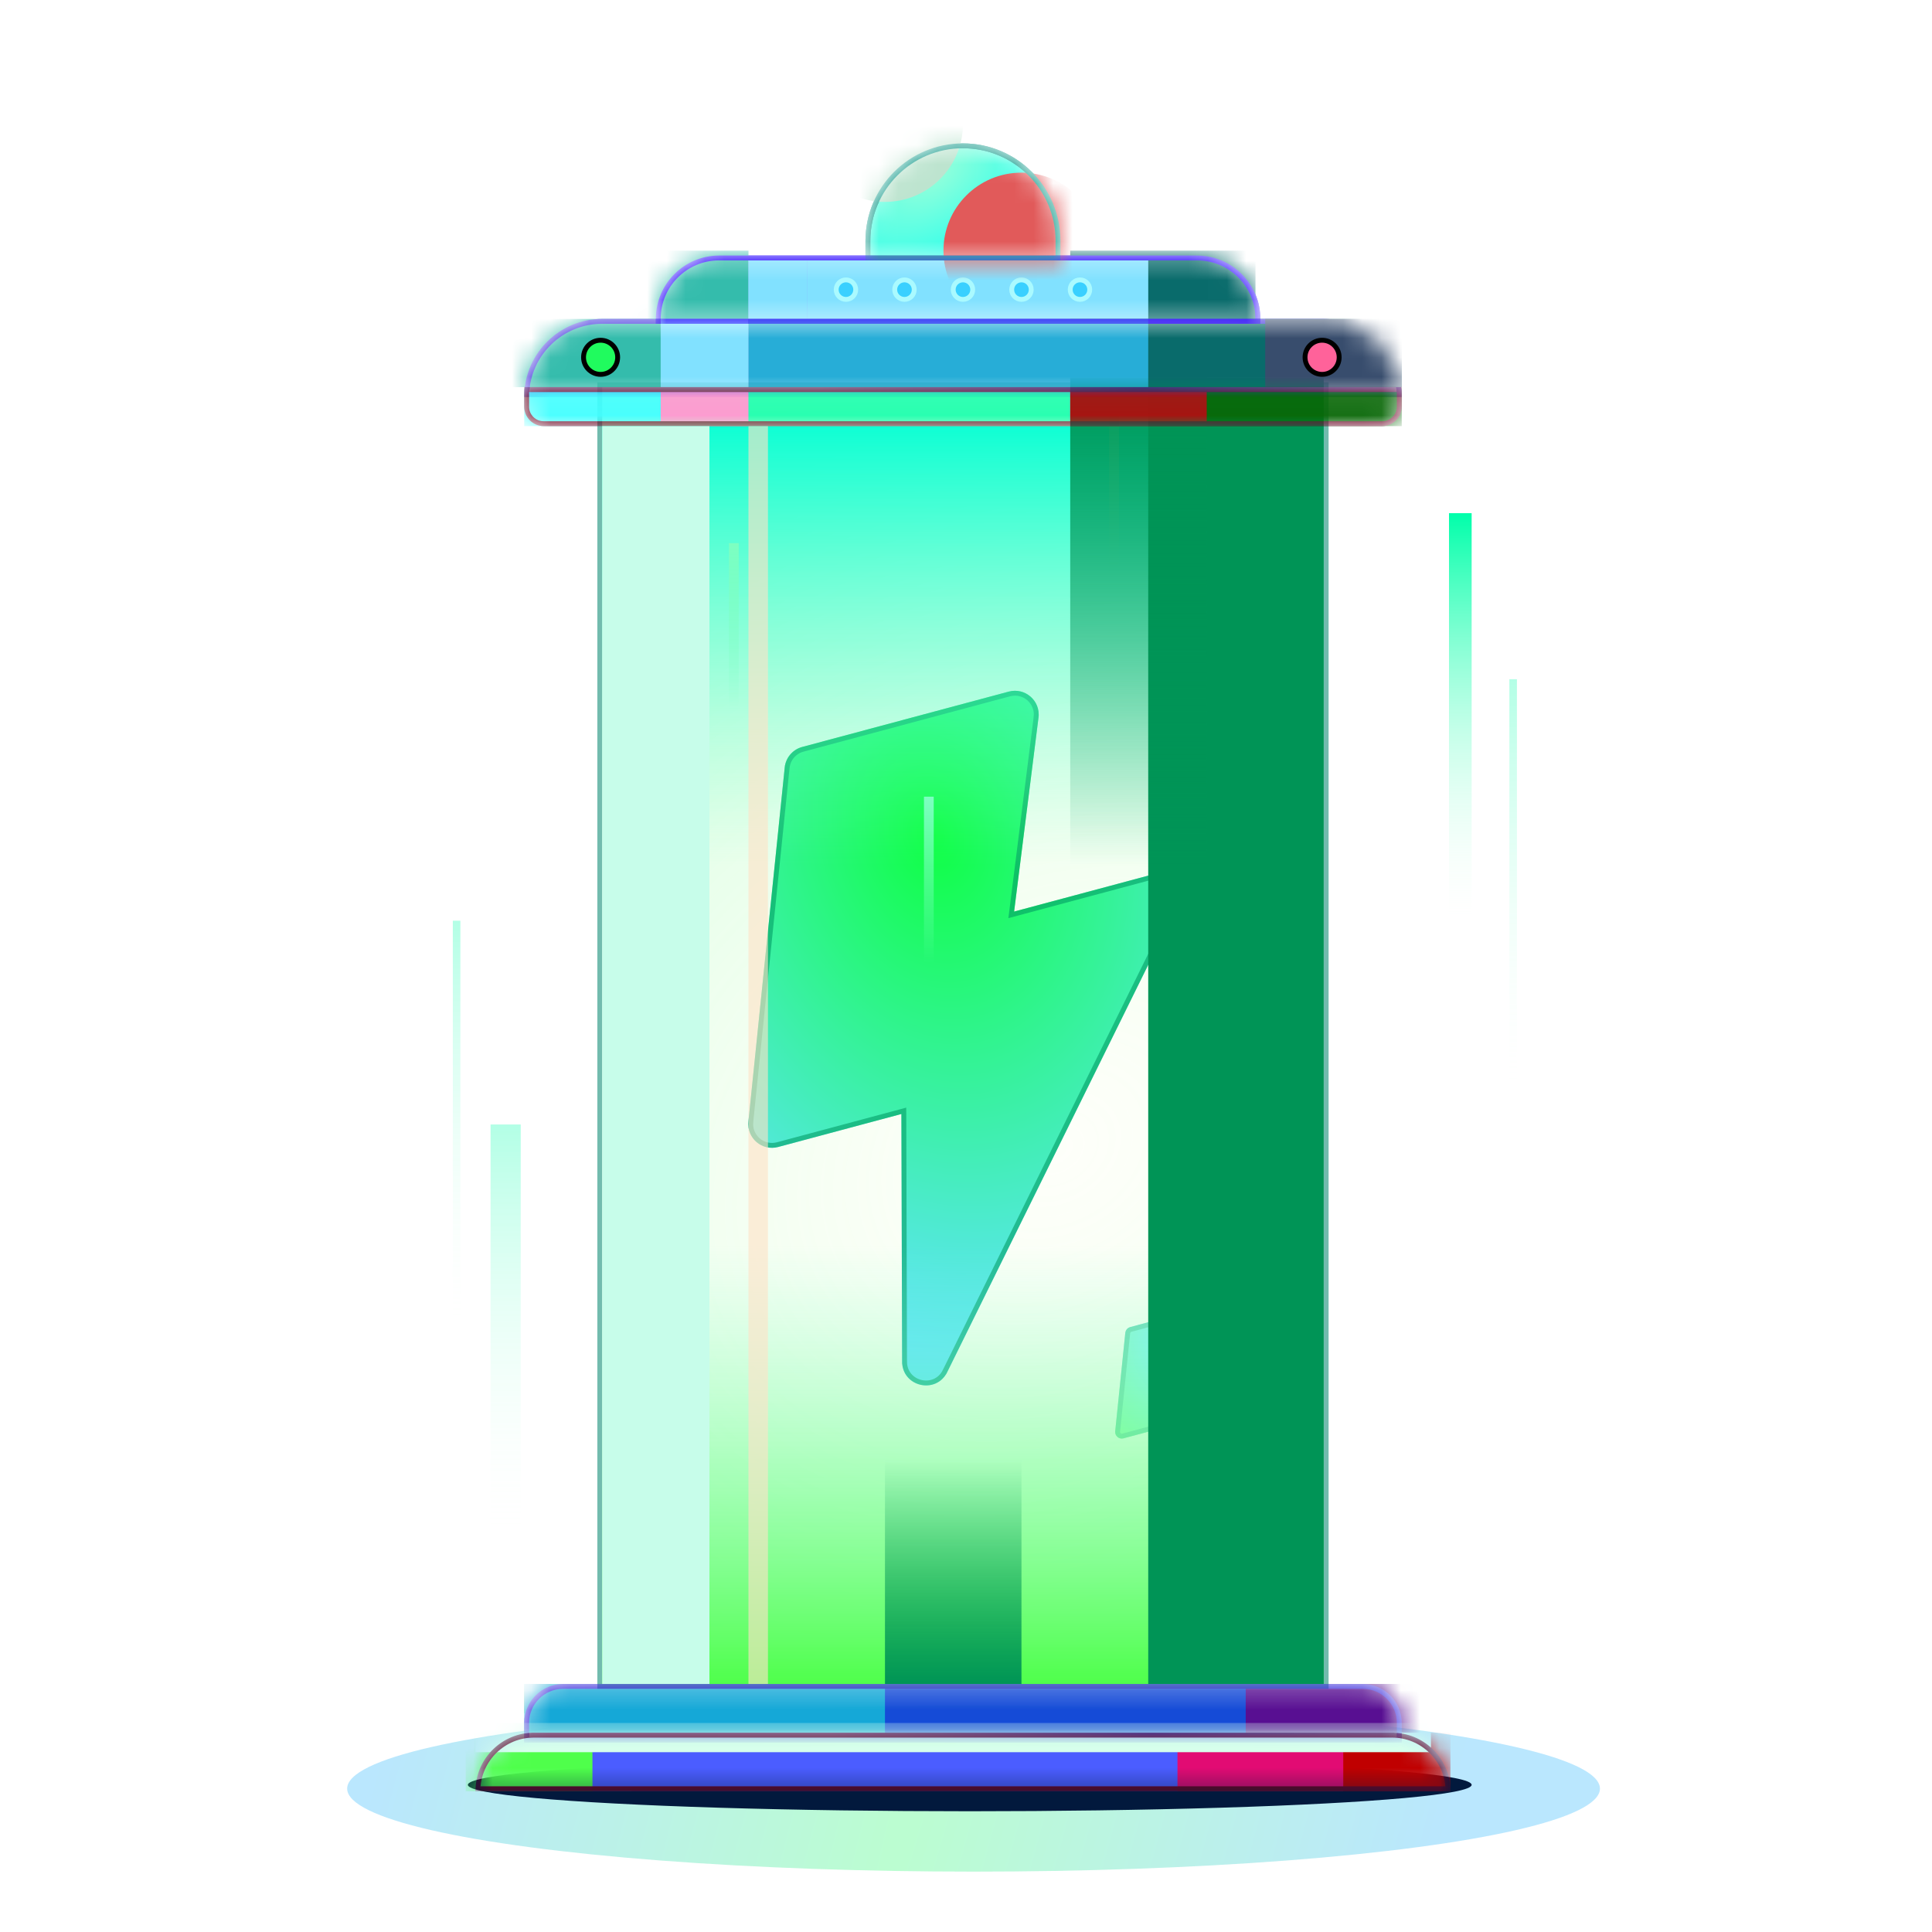 <svg width="100" height="100" viewBox="0 0 100 100" fill="none" xmlns="http://www.w3.org/2000/svg">
<rect width="100" height="100" fill="white"/>
<ellipse opacity="0.3" cx="50.391" cy="92.578" rx="32.422" ry="4.297" fill="url(#paint0_radial_646_11978)"/>
<g style="mix-blend-mode:overlay">
<ellipse cx="50.195" cy="92.383" rx="25.977" ry="1.367" fill="#02193D"/>
</g>
<rect x="31.044" y="19.913" width="37.598" height="67.374" fill="white"/>
<rect x="31.044" y="19.913" width="37.598" height="67.374" fill="url(#paint1_radial_646_11978)"/>
<rect x="31.044" y="19.913" width="37.598" height="67.374" stroke="#72BBAE" stroke-width="0.252"/>
<path d="M46.656 57.66L40.279 59.368C39.446 59.591 38.649 58.912 38.737 58.055L40.617 39.725C40.642 39.477 40.742 39.242 40.904 39.053C41.065 38.863 41.281 38.727 41.522 38.662L52.214 35.797C53.058 35.571 53.862 36.272 53.753 37.139L52.49 47.183L59.436 45.322C60.457 45.048 61.325 46.106 60.857 47.054L49.027 71.021C48.452 72.186 46.698 71.78 46.694 70.481L46.656 57.66Z" fill="url(#paint2_radial_646_11978)"/>
<path d="M46.782 57.659L46.781 57.495L46.623 57.538L40.246 59.246C39.499 59.447 38.783 58.837 38.862 58.068L38.737 58.055L38.862 58.068L40.742 39.738L40.617 39.725L40.742 39.738C40.765 39.515 40.855 39.305 41 39.135C41.145 38.964 41.338 38.842 41.554 38.784C41.554 38.784 41.554 38.784 41.554 38.784L52.247 35.919C53.004 35.716 53.726 36.345 53.628 37.123L53.753 37.139L53.628 37.123L52.365 47.167L52.341 47.353L52.523 47.305L59.468 45.444C60.385 45.198 61.164 46.148 60.743 46.999L60.857 47.054L60.743 46.999L48.914 70.965L49.027 71.021L48.914 70.965C48.398 72.011 46.824 71.646 46.82 70.481L46.694 70.481L46.82 70.481L46.782 57.659Z" stroke="#009962" stroke-opacity="0.58" stroke-width="0.252"/>
<path d="M59.925 73.973L58.152 74.448C57.92 74.51 57.698 74.322 57.723 74.083L58.246 68.985C58.253 68.916 58.281 68.85 58.326 68.798C58.371 68.745 58.431 68.707 58.498 68.689L61.472 67.892C61.706 67.829 61.93 68.024 61.9 68.265L61.548 71.059L63.48 70.541C63.764 70.465 64.006 70.76 63.876 71.023L60.585 77.69C60.425 78.014 59.937 77.901 59.936 77.539L59.925 73.973Z" fill="url(#paint3_radial_646_11978)"/>
<path d="M60.052 73.973L60.051 73.809L59.893 73.851L58.119 74.327C57.973 74.366 57.833 74.246 57.848 74.096L57.848 74.096L58.371 68.998L58.371 68.998C58.376 68.954 58.393 68.913 58.422 68.88C58.45 68.846 58.488 68.822 58.53 68.811C58.53 68.811 58.53 68.811 58.53 68.811L61.504 68.014C61.652 67.974 61.794 68.097 61.774 68.25L61.774 68.25L61.423 71.043L61.4 71.23L61.581 71.181L63.513 70.663C63.692 70.615 63.845 70.801 63.762 70.968L63.762 70.968L60.472 77.634L60.472 77.634C60.371 77.838 60.063 77.767 60.062 77.539L59.936 77.539L60.062 77.539L60.052 73.973Z" stroke="#63CAA5" stroke-opacity="0.58" stroke-width="0.252"/>
<g style="mix-blend-mode:multiply">
<rect x="31.17" y="64.45" width="37.346" height="22.71" fill="url(#paint4_linear_646_11978)"/>
</g>
<g style="mix-blend-mode:multiply">
<rect width="37.346" height="22.71" transform="matrix(1 0 0 -1 31.17 44.768)" fill="url(#paint5_linear_646_11978)"/>
</g>
<rect x="37.731" y="28.113" width="0.505" height="8.579" fill="url(#paint6_linear_646_11978)"/>
<rect opacity="0.3" x="65.488" y="43.254" width="0.505" height="8.579" fill="url(#paint7_linear_646_11978)"/>
<rect x="57.413" y="21.048" width="0.505" height="8.579" fill="url(#paint8_linear_646_11978)"/>
<rect x="47.824" y="41.235" width="0.505" height="8.579" fill="url(#paint9_linear_646_11978)"/>
<g style="mix-blend-mode:overlay">
<rect x="59.432" y="19.534" width="9.084" height="67.627" fill="#009456"/>
</g>
<g style="mix-blend-mode:overlay">
<rect x="55.395" y="19.534" width="7.065" height="25.234" fill="url(#paint10_linear_646_11978)"/>
</g>
<g style="mix-blend-mode:overlay">
<rect x="45.806" y="75.553" width="7.065" height="11.608" fill="url(#paint11_linear_646_11978)"/>
</g>
<mask id="mask0_646_11978" style="mask-type:alpha" maskUnits="userSpaceOnUse" x="27" y="16" width="46" height="5">
<path d="M27.261 20.418C27.328 18.316 29.052 16.633 31.17 16.633L68.516 16.633C70.634 16.633 72.359 18.316 72.425 20.418L27.261 20.418Z" fill="url(#paint12_radial_646_11978)" stroke="#3D2FDB" stroke-width="0.252"/>
</mask>
<g mask="url(#mask0_646_11978)">
<path d="M27.261 20.418C27.328 18.316 29.052 16.633 31.17 16.633L68.516 16.633C70.634 16.633 72.359 18.316 72.425 20.418L27.261 20.418Z" fill="url(#paint13_radial_646_11978)" stroke="#3D2FDB" stroke-width="0.252"/>
<g style="mix-blend-mode:overlay">
<rect x="55.395" y="16.507" width="17.159" height="3.533" fill="#096B6B"/>
</g>
<g style="mix-blend-mode:overlay">
<rect x="17.039" y="16.507" width="17.159" height="3.533" fill="#34BCAC"/>
</g>
<path d="M27.261 20.418C27.328 18.316 29.052 16.633 31.17 16.633L68.516 16.633C70.634 16.633 72.359 18.316 72.425 20.418L27.261 20.418Z" stroke="#3D2FDB" stroke-width="0.252"/>
<g style="mix-blend-mode:overlay">
<rect x="34.198" y="16.507" width="4.542" height="3.533" fill="#81E1FF"/>
</g>
<g style="mix-blend-mode:overlay">
<rect x="38.74" y="16.507" width="20.692" height="3.533" fill="#27ADD7"/>
</g>
<g style="mix-blend-mode:overlay">
<rect x="65.488" y="16.507" width="7.065" height="3.533" fill="#384D6D"/>
</g>
</g>
<mask id="mask1_646_11978" style="mask-type:alpha" maskUnits="userSpaceOnUse" x="27" y="20" width="46" height="3">
<path d="M27.259 21.047C27.259 21.535 27.654 21.93 28.142 21.93L71.544 21.93C72.032 21.93 72.427 21.535 72.427 21.047V20.164L27.259 20.164V21.047Z" fill="url(#paint14_radial_646_11978)" stroke="#6A0624" stroke-width="0.252"/>
</mask>
<g mask="url(#mask1_646_11978)">
<path d="M27.259 21.047C27.259 21.535 27.654 21.93 28.142 21.93L71.544 21.93C72.032 21.93 72.427 21.535 72.427 21.047V20.164L27.259 20.164V21.047Z" fill="url(#paint15_radial_646_11978)" stroke="#6A0624" stroke-width="0.252"/>
<g style="mix-blend-mode:overlay">
<rect x="27.133" y="20.038" width="7.065" height="2.019" fill="#41FFFF"/>
</g>
<g style="mix-blend-mode:overlay">
<rect x="34.198" y="20.038" width="4.542" height="2.019" fill="#FF96CF"/>
</g>
<g style="mix-blend-mode:overlay">
<rect x="38.74" y="20.038" width="16.654" height="2.019" fill="#1FFFAE"/>
</g>
<g style="mix-blend-mode:overlay">
<rect x="55.395" y="20.038" width="10.094" height="2.019" fill="#AF0D0D"/>
</g>
<g style="mix-blend-mode:overlay">
<rect x="62.46" y="20.038" width="10.094" height="2.019" fill="#086706"/>
</g>
<path d="M27.259 21.047C27.259 21.535 27.654 21.93 28.142 21.93L71.544 21.93C72.032 21.93 72.427 21.535 72.427 21.047V20.164L27.259 20.164V21.047Z" stroke="#6A0624" stroke-width="0.252"/>
</g>
<mask id="mask2_646_11978" style="mask-type:alpha" maskUnits="userSpaceOnUse" x="27" y="87" width="46" height="4">
<path d="M27.259 90.063H72.427V89.18C72.427 88.135 71.58 87.288 70.535 87.288H29.151C28.106 87.288 27.259 88.135 27.259 89.18V90.063Z" fill="url(#paint16_radial_646_11978)" stroke="#3D2FDB" stroke-width="0.252"/>
</mask>
<g mask="url(#mask2_646_11978)">
<path d="M27.259 90.063H72.427V89.18C72.427 88.135 71.58 87.288 70.535 87.288H29.151C28.106 87.288 27.259 88.135 27.259 89.18V90.063Z" fill="url(#paint17_radial_646_11978)" stroke="#3D2FDB" stroke-width="0.252"/>
<g style="mix-blend-mode:overlay">
<rect x="61.955" y="87.161" width="10.598" height="2.523" fill="#159CD7"/>
</g>
<g style="mix-blend-mode:overlay">
<rect x="27.133" y="87.161" width="10.598" height="1.514" fill="#15D73F"/>
</g>
<g style="mix-blend-mode:overlay">
<rect x="27.133" y="87.161" width="21.196" height="2.523" fill="#15A8D7"/>
</g>
<g style="mix-blend-mode:overlay">
<rect x="45.806" y="87.161" width="21.196" height="2.523" fill="#154BD7"/>
</g>
<g style="mix-blend-mode:overlay">
<rect x="64.478" y="87.161" width="21.196" height="2.523" fill="#580F92"/>
</g>
<path d="M27.259 90.063H72.427V89.18C72.427 88.135 71.58 87.288 70.535 87.288H29.151C28.106 87.288 27.259 88.135 27.259 89.18V90.063Z" stroke="#3D2FDB" stroke-width="0.252"/>
</g>
<mask id="mask3_646_11978" style="mask-type:alpha" maskUnits="userSpaceOnUse" x="24" y="89" width="52" height="4">
<path d="M24.738 92.585C24.804 91.041 26.077 89.81 27.637 89.81H72.049C73.609 89.81 74.882 91.041 74.948 92.585H24.738Z" fill="url(#paint18_radial_646_11978)" stroke="#6A0624" stroke-width="0.252"/>
</mask>
<g mask="url(#mask3_646_11978)">
<path d="M24.738 92.585C24.804 91.041 26.077 89.81 27.637 89.81H72.049C73.609 89.81 74.882 91.041 74.948 92.585H24.738Z" fill="url(#paint19_radial_646_11978)" stroke="#6A0624" stroke-width="0.252"/>
<g style="mix-blend-mode:overlay">
<rect x="61.955" y="89.684" width="13.122" height="3.028" fill="#C00000"/>
</g>
<g style="mix-blend-mode:overlay">
<rect x="56.404" y="89.684" width="13.122" height="3.028" fill="#E20B73"/>
</g>
<g style="mix-blend-mode:overlay">
<rect x="24.105" y="89.684" width="8.579" height="3.028" fill="#4FFF4B"/>
</g>
<g style="mix-blend-mode:overlay">
<rect x="30.665" y="89.684" width="30.281" height="3.028" fill="#4B5DFF"/>
</g>
<g style="mix-blend-mode:overlay">
<rect x="24.609" y="89.179" width="49.458" height="1.514" fill="#D7FFEC"/>
</g>
<path d="M24.738 92.585C24.804 91.041 26.077 89.81 27.637 89.81H72.049C73.609 89.81 74.882 91.041 74.948 92.585H24.738Z" stroke="#6A0624" stroke-width="0.252"/>
</g>
<mask id="mask4_646_11978" style="mask-type:alpha" maskUnits="userSpaceOnUse" x="33" y="13" width="33" height="4">
<path d="M34.072 16.506V16.632H34.198H64.984H65.11V16.506C65.11 14.764 63.697 13.351 61.955 13.351L37.226 13.351C35.484 13.351 34.072 14.764 34.072 16.506Z" fill="url(#paint20_linear_646_11978)" stroke="#2400FF" stroke-width="0.252"/>
</mask>
<g mask="url(#mask4_646_11978)">
<path d="M34.072 16.506V16.632H34.198H64.984H65.11V16.506C65.11 14.764 63.697 13.351 61.955 13.351L37.226 13.351C35.484 13.351 34.072 14.764 34.072 16.506Z" fill="url(#paint21_linear_646_11978)" stroke="#2400FF" stroke-width="0.252"/>
<g style="mix-blend-mode:overlay">
<rect x="55.395" y="12.973" width="9.589" height="3.533" fill="#096B6B"/>
</g>
<g style="mix-blend-mode:overlay">
<rect x="27.638" y="12.973" width="11.103" height="3.533" fill="#34BCAC"/>
</g>
<g style="mix-blend-mode:overlay">
<rect x="38.74" y="13.477" width="3.028" height="3.028" fill="#81E1FF"/>
</g>
<g style="mix-blend-mode:overlay">
<rect x="41.769" y="13.477" width="17.664" height="3.028" fill="#81E1FF"/>
</g>
<path d="M34.072 16.506V16.632H34.198H64.984H65.11V16.506C65.11 14.764 63.697 13.351 61.955 13.351L37.226 13.351C35.484 13.351 34.072 14.764 34.072 16.506Z" stroke="#2400FF" stroke-width="0.252"/>
</g>
<circle cx="49.843" cy="14.992" r="0.505" fill="#39D0FF" stroke="#AAFAFF" stroke-width="0.252"/>
<circle cx="52.871" cy="14.992" r="0.505" fill="#39D0FF" stroke="#AAFAFF" stroke-width="0.252"/>
<circle cx="55.899" cy="14.992" r="0.505" fill="#39D0FF" stroke="#AAFAFF" stroke-width="0.252"/>
<circle cx="46.815" cy="14.992" r="0.505" fill="#39D0FF" stroke="#AAFAFF" stroke-width="0.252"/>
<circle cx="43.787" cy="14.992" r="0.505" fill="#39D0FF" stroke="#AAFAFF" stroke-width="0.252"/>
<g style="mix-blend-mode:overlay">
<rect x="31.17" y="22.058" width="5.551" height="65.103" fill="#C7FDEA"/>
</g>
<g style="mix-blend-mode:overlay">
<rect x="38.74" y="22.058" width="1.009" height="65.103" fill="#FDE1C7" fill-opacity="0.62"/>
</g>
<mask id="mask5_646_11978" style="mask-type:alpha" maskUnits="userSpaceOnUse" x="44" y="7" width="11" height="7">
<path d="M44.922 12.469C44.922 9.751 47.125 7.548 49.843 7.548C52.56 7.548 54.763 9.751 54.763 12.469V13.352H44.922V12.469Z" fill="url(#paint22_radial_646_11978)" stroke="#1C9E8F" stroke-width="0.252"/>
</mask>
<g mask="url(#mask5_646_11978)">
<path d="M44.922 12.469C44.922 9.751 47.125 7.548 49.843 7.548C52.56 7.548 54.763 9.751 54.763 12.469V13.352H44.922V12.469Z" fill="url(#paint23_radial_646_11978)" stroke="#1C9E8F" stroke-width="0.252"/>
<g style="mix-blend-mode:overlay">
<circle cx="52.87" cy="12.973" r="4.037" fill="#E15A5A"/>
</g>
<g style="mix-blend-mode:overlay">
<circle cx="45.805" cy="6.412" r="4.037" fill="#BDE4CF"/>
</g>
<path d="M44.922 12.469C44.922 9.751 47.125 7.548 49.843 7.548C52.56 7.548 54.763 9.751 54.763 12.469V13.352H44.922V12.469Z" stroke="#1C9E8F" stroke-width="0.252"/>
</g>
<circle cx="31.087" cy="18.494" r="0.883" fill="#20FB5E" stroke="black" stroke-width="0.252"/>
<circle cx="68.432" cy="18.494" r="0.883" fill="#FF629A" stroke="black" stroke-width="0.252"/>
<rect x="75" y="26.562" width="1.172" height="21.094" fill="url(#paint24_linear_646_11978)"/>
<rect opacity="0.3" x="23.438" y="47.656" width="0.391" height="21.094" fill="url(#paint25_linear_646_11978)"/>
<rect opacity="0.3" x="78.125" y="35.156" width="0.391" height="21.094" fill="url(#paint26_linear_646_11978)"/>
<rect opacity="0.3" x="25.391" y="58.203" width="1.562" height="21.094" fill="url(#paint27_linear_646_11978)"/>
<defs>
<radialGradient id="paint0_radial_646_11978" cx="0" cy="0" r="1" gradientUnits="userSpaceOnUse" gradientTransform="translate(48.047 89.758) rotate(15.105) scale(27.311 353.08)">
<stop stop-color="#1EFB64"/>
<stop offset="1" stop-color="#1CAFFD"/>
</radialGradient>
<radialGradient id="paint1_radial_646_11978" cx="0" cy="0" r="1" gradientUnits="userSpaceOnUse" gradientTransform="translate(54.637 59.404) rotate(-119.922) scale(40.469 51.744)">
<stop stop-color="#F3FFCF" stop-opacity="0.11"/>
<stop offset="1" stop-color="#77FFA5" stop-opacity="0.42"/>
</radialGradient>
<radialGradient id="paint2_radial_646_11978" cx="0" cy="0" r="1" gradientUnits="userSpaceOnUse" gradientTransform="translate(48.33 43.254) rotate(76.832) scale(27.44 20.078)">
<stop stop-color="#0FFF44"/>
<stop offset="1" stop-color="#63E3FF"/>
</radialGradient>
<radialGradient id="paint3_radial_646_11978" cx="0" cy="0" r="1" gradientUnits="userSpaceOnUse" gradientTransform="translate(60.391 69.966) rotate(76.832) scale(7.632 5.585)">
<stop stop-color="#88F1FF"/>
<stop offset="1" stop-color="#93FF97"/>
</radialGradient>
<linearGradient id="paint4_linear_646_11978" x1="49.843" y1="64.45" x2="49.843" y2="87.161" gradientUnits="userSpaceOnUse">
<stop stop-color="#82FFCA" stop-opacity="0"/>
<stop offset="1" stop-color="#4FFF4B"/>
</linearGradient>
<linearGradient id="paint5_linear_646_11978" x1="18.673" y1="0" x2="18.673" y2="22.71" gradientUnits="userSpaceOnUse">
<stop stop-color="#82FFCA" stop-opacity="0"/>
<stop offset="1" stop-color="#0FFFD4"/>
</linearGradient>
<linearGradient id="paint6_linear_646_11978" x1="37.984" y1="28.113" x2="37.984" y2="36.693" gradientUnits="userSpaceOnUse">
<stop stop-color="#7DFFC1"/>
<stop offset="1" stop-color="#7DFFC1" stop-opacity="0"/>
</linearGradient>
<linearGradient id="paint7_linear_646_11978" x1="65.741" y1="43.254" x2="65.741" y2="51.833" gradientUnits="userSpaceOnUse">
<stop stop-color="#7DFFC1"/>
<stop offset="1" stop-color="#7DFFC1" stop-opacity="0"/>
</linearGradient>
<linearGradient id="paint8_linear_646_11978" x1="57.665" y1="21.048" x2="57.665" y2="29.627" gradientUnits="userSpaceOnUse">
<stop stop-color="#7DFFC1"/>
<stop offset="1" stop-color="#7DFFC1" stop-opacity="0"/>
</linearGradient>
<linearGradient id="paint9_linear_646_11978" x1="48.077" y1="41.235" x2="48.077" y2="49.815" gradientUnits="userSpaceOnUse">
<stop stop-color="#7DFFC1"/>
<stop offset="1" stop-color="#7DFFC1" stop-opacity="0"/>
</linearGradient>
<linearGradient id="paint10_linear_646_11978" x1="58.927" y1="19.534" x2="58.927" y2="44.768" gradientUnits="userSpaceOnUse">
<stop stop-color="#009456"/>
<stop offset="1" stop-color="#009456" stop-opacity="0"/>
</linearGradient>
<linearGradient id="paint11_linear_646_11978" x1="49.338" y1="75.553" x2="49.338" y2="87.16" gradientUnits="userSpaceOnUse">
<stop stop-color="#009456" stop-opacity="0"/>
<stop offset="1" stop-color="#009456"/>
</linearGradient>
<radialGradient id="paint12_radial_646_11978" cx="0" cy="0" r="1" gradientUnits="userSpaceOnUse" gradientTransform="translate(59.18 20.04) rotate(-167.661) scale(16.532 185.98)">
<stop stop-color="#2355F4"/>
<stop offset="1" stop-color="#A5BFFF"/>
</radialGradient>
<radialGradient id="paint13_radial_646_11978" cx="0" cy="0" r="1" gradientUnits="userSpaceOnUse" gradientTransform="translate(59.18 20.04) rotate(-167.661) scale(16.532 185.98)">
<stop stop-color="#2355F4"/>
<stop offset="1" stop-color="#AFC6FF"/>
</radialGradient>
<radialGradient id="paint14_radial_646_11978" cx="0" cy="0" r="1" gradientUnits="userSpaceOnUse" gradientTransform="translate(60.946 22.057) rotate(-175.186) scale(24.057 541.282)">
<stop stop-color="#E000BC"/>
<stop offset="1" stop-color="#E68FFF"/>
</radialGradient>
<radialGradient id="paint15_radial_646_11978" cx="0" cy="0" r="1" gradientUnits="userSpaceOnUse" gradientTransform="translate(60.946 22.057) rotate(-175.186) scale(24.057 541.282)">
<stop stop-color="#E000BC"/>
<stop offset="1" stop-color="#E68FFF"/>
</radialGradient>
<radialGradient id="paint16_radial_646_11978" cx="0" cy="0" r="1" gradientUnits="userSpaceOnUse" gradientTransform="translate(59.18 87.54) rotate(170.683) scale(16.366 140.899)">
<stop stop-color="#2355F4"/>
<stop offset="1" stop-color="#A5BFFF"/>
</radialGradient>
<radialGradient id="paint17_radial_646_11978" cx="0" cy="0" r="1" gradientUnits="userSpaceOnUse" gradientTransform="translate(59.18 87.54) rotate(170.683) scale(16.366 140.899)">
<stop stop-color="#2355F4"/>
<stop offset="1" stop-color="#A5BFFF"/>
</radialGradient>
<radialGradient id="paint18_radial_646_11978" cx="0" cy="0" r="1" gradientUnits="userSpaceOnUse" gradientTransform="translate(62.18 89.684) rotate(173.514) scale(26.807 809.582)">
<stop stop-color="#E000BC"/>
<stop offset="1" stop-color="#E68FFF"/>
</radialGradient>
<radialGradient id="paint19_radial_646_11978" cx="0" cy="0" r="1" gradientUnits="userSpaceOnUse" gradientTransform="translate(62.18 89.684) rotate(173.514) scale(26.807 809.582)">
<stop stop-color="#E000BC"/>
<stop offset="1" stop-color="#E68FFF"/>
</radialGradient>
<linearGradient id="paint20_linear_646_11978" x1="35.46" y1="13.477" x2="64.984" y2="13.477" gradientUnits="userSpaceOnUse">
<stop stop-color="#A9C2FF"/>
<stop offset="1" stop-color="#164AF2"/>
</linearGradient>
<linearGradient id="paint21_linear_646_11978" x1="35.46" y1="13.477" x2="64.984" y2="13.477" gradientUnits="userSpaceOnUse">
<stop stop-color="#A9C2FF"/>
<stop offset="1" stop-color="#164AF2"/>
</linearGradient>
<radialGradient id="paint22_radial_646_11978" cx="0" cy="0" r="1" gradientUnits="userSpaceOnUse" gradientTransform="translate(48.329 8.936) rotate(52.125) scale(5.754 9.59)">
<stop stop-color="#97FFDA"/>
<stop offset="1" stop-color="#0BFFF0"/>
</radialGradient>
<radialGradient id="paint23_radial_646_11978" cx="0" cy="0" r="1" gradientUnits="userSpaceOnUse" gradientTransform="translate(48.329 8.936) rotate(52.125) scale(5.754 9.59)">
<stop stop-color="#97FFDA"/>
<stop offset="1" stop-color="#0BFFF0"/>
</radialGradient>
<linearGradient id="paint24_linear_646_11978" x1="75.586" y1="26.562" x2="75.586" y2="47.656" gradientUnits="userSpaceOnUse">
<stop stop-color="#00FFAA"/>
<stop offset="1" stop-color="#EFFFF0" stop-opacity="0"/>
</linearGradient>
<linearGradient id="paint25_linear_646_11978" x1="23.633" y1="47.656" x2="23.633" y2="68.75" gradientUnits="userSpaceOnUse">
<stop stop-color="#00FFAA"/>
<stop offset="1" stop-color="#EFFFF0" stop-opacity="0"/>
</linearGradient>
<linearGradient id="paint26_linear_646_11978" x1="78.32" y1="35.156" x2="78.32" y2="56.25" gradientUnits="userSpaceOnUse">
<stop stop-color="#00FFAA"/>
<stop offset="1" stop-color="#EFFFF0" stop-opacity="0"/>
</linearGradient>
<linearGradient id="paint27_linear_646_11978" x1="26.172" y1="58.203" x2="26.172" y2="79.297" gradientUnits="userSpaceOnUse">
<stop stop-color="#00FFAA"/>
<stop offset="1" stop-color="#EFFFF0" stop-opacity="0"/>
</linearGradient>
</defs>
</svg>
